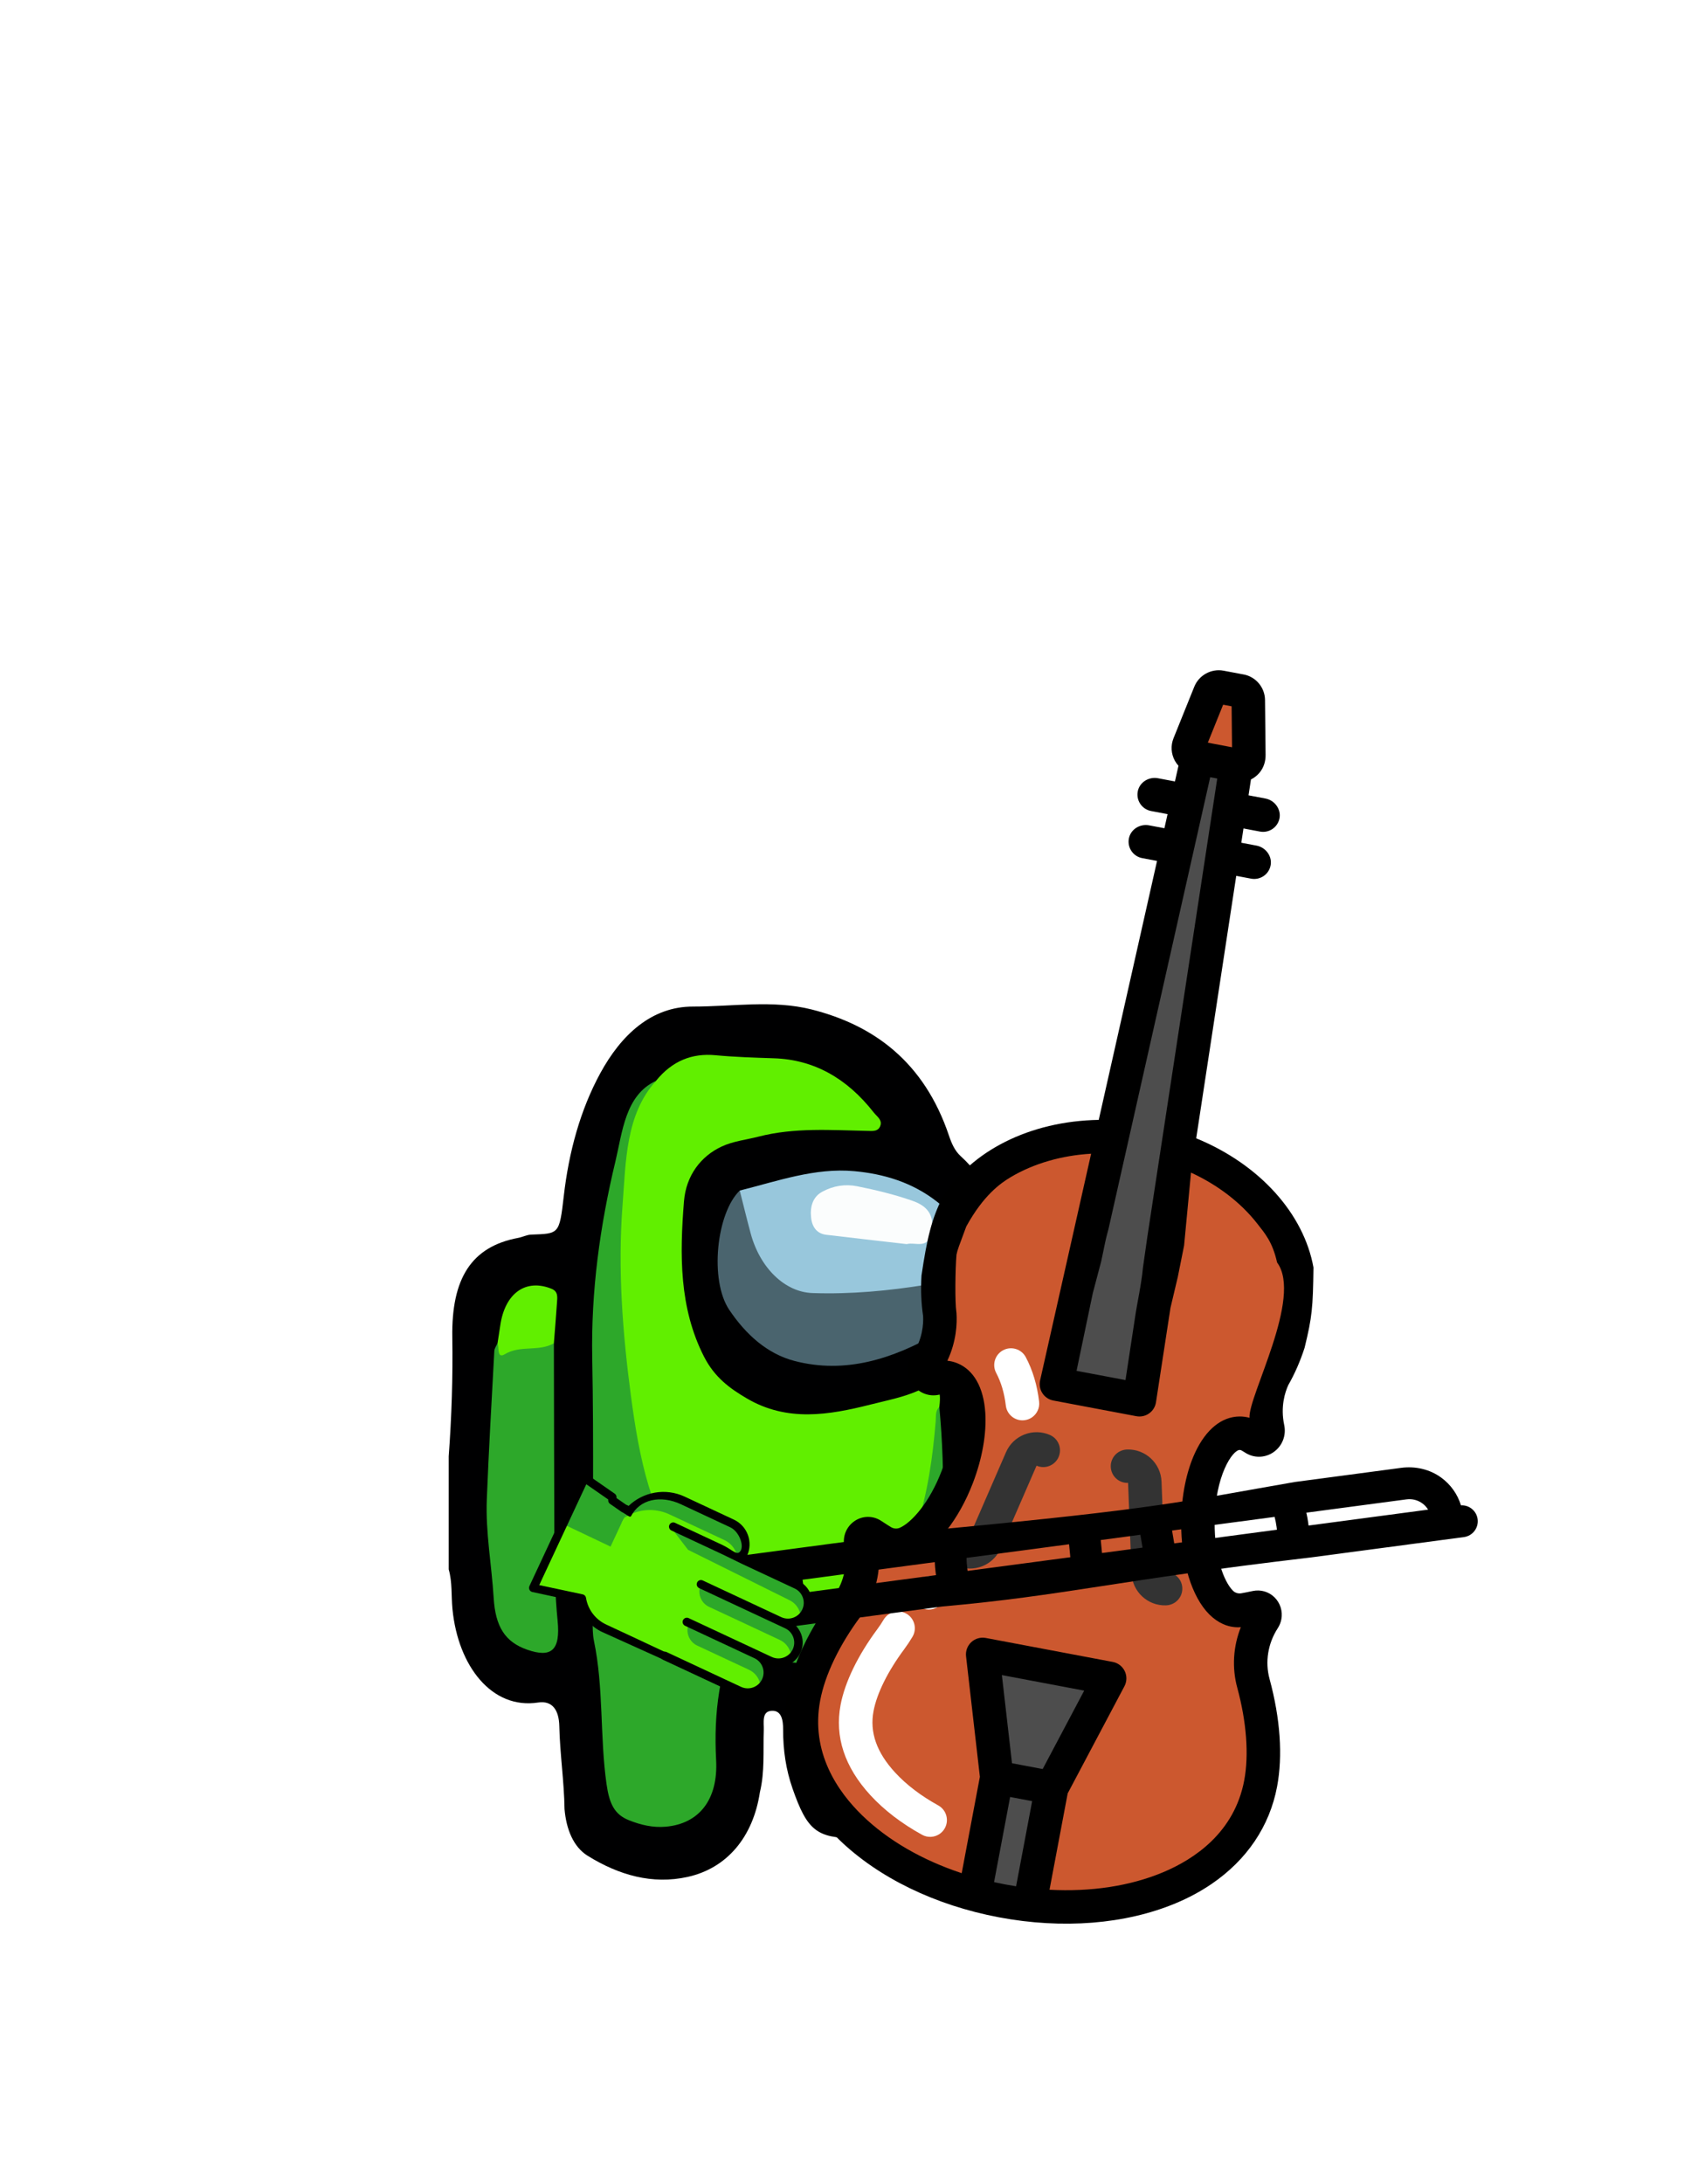 <?xml version="1.0" encoding="UTF-8" standalone="no"?>
<svg
   xmlns:dc="http://purl.org/dc/elements/1.1/"
   xmlns:cc="http://creativecommons.org/ns#"
   xmlns:rdf="http://www.w3.org/1999/02/22-rdf-syntax-ns#"
   xmlns:svg="http://www.w3.org/2000/svg"
   xmlns="http://www.w3.org/2000/svg"
   xmlns:sodipodi="http://sodipodi.sourceforge.net/DTD/sodipodi-0.dtd"
   xmlns:inkscape="http://www.inkscape.org/namespaces/inkscape"
   sodipodi:docname="charviola.svg"
   inkscape:version="1.0 (4035a4f, 2020-05-01)"
   id="svg2385"
   version="1.1"
   viewBox="0 0 70 90"
   height="90mm"
   width="70mm">
  <defs
     id="defs2379">
    <filter
       inkscape:collect="always"
       style="color-interpolation-filters:sRGB"
       id="filter39359-5"
       x="-0.002"
       width="1.004"
       y="-0.002"
       height="1.003">
      <feGaussianBlur
         inkscape:collect="always"
         stdDeviation="0.019"
         id="feGaussianBlur39361-3" />
    </filter>
    <filter
       inkscape:collect="always"
       style="color-interpolation-filters:sRGB"
       id="filter39355-9"
       x="-0.01"
       width="1.019"
       y="-0.013"
       height="1.026">
      <feGaussianBlur
         inkscape:collect="always"
         stdDeviation="0.138"
         id="feGaussianBlur39357-9" />
    </filter>
    <filter
       height="1.007"
       y="-0.004"
       width="1.005"
       x="-0.002"
       id="filter5737"
       style="color-interpolation-filters:sRGB"
       inkscape:collect="always">
      <feGaussianBlur
         id="feGaussianBlur5739"
         stdDeviation="0.049"
         inkscape:collect="always" />
    </filter>
    <filter
       height="1.012"
       y="-0.006"
       width="1.006"
       x="-0.003"
       id="filter5733"
       style="color-interpolation-filters:sRGB"
       inkscape:collect="always">
      <feGaussianBlur
         id="feGaussianBlur5735"
         stdDeviation="0.057"
         inkscape:collect="always" />
    </filter>
  </defs>
  <sodipodi:namedview
     inkscape:window-maximized="0"
     inkscape:window-y="23"
     inkscape:window-x="0"
     inkscape:window-height="930"
     inkscape:window-width="1280"
     inkscape:snap-global="false"
     showgrid="false"
     inkscape:document-rotation="0"
     inkscape:current-layer="layer1"
     inkscape:document-units="mm"
     inkscape:cy="218.32642"
     inkscape:cx="152.20899"
     inkscape:zoom="2.8"
     inkscape:pageshadow="2"
     inkscape:pageopacity="0.0"
     borderopacity="1.0"
     bordercolor="#666666"
     pagecolor="#ffffff"
     id="base" />
  <g
     style="display:inline"
     id="layer1"
     inkscape:groupmode="layer"
     inkscape:label="Layer 1">
    <g
       transform="matrix(0.441,0,0,0.528,-69.704,93.791)"
       id="g5674">
      <g
         transform="matrix(0.353,0,0,-0.353,200.004,-55.159)"
         id="g4094">
        <path
           id="path4096"
           style="fill:#000001;fill-opacity:1;fill-rule:nonzero;stroke:none"
           d="m 0,0 v 25 c 0.783,8.753 1.114,17.535 0.954,26.309 -0.238,12.993 5.029,20.045 17.451,21.98 1.149,0.179 2.262,0.685 3.419,0.721 7.382,0.236 7.479,-0.02 8.653,8.541 1.338,9.759 4.399,19.069 9.654,27.125 5.545,8.503 13.56,14.764 24.574,14.753 10.483,-0.011 21.17,1.514 31.414,-0.646 16.295,-3.436 29.765,-11.479 36.382,-27.939 0.702,-1.744 1.561,-3.329 3.061,-4.472 C 142.664,85.962 146.687,78.773 148,70 V 58 c -0.857,-4.582 -2.449,-8.748 -5.276,-12.616 -2.499,-3.417 -1.818,-7.849 -0.943,-11.614 3.49,-15.008 0.813,-29.708 -1.496,-44.465 -1.357,-8.675 -2.975,-17.309 -4.03,-26.031 -0.684,-5.654 -2.009,-11.111 -5.312,-15.903 -2.911,-4.937 -7.355,-6.902 -12.941,-6.799 -3.481,0.064 -6.967,0 -10.449,0.004 -10.08,0.008 -12.639,1.717 -16.504,10.994 -1.737,4.153 -2.508,8.489 -2.487,12.996 0.01,2.076 -0.4,4.302 -3.054,4.172 -2.683,-0.133 -2.006,-2.601 -2.072,-4.247 -0.184,-4.593 0.287,-9.227 -1.024,-13.741 -1.8,-9.916 -8.701,-16.799 -19.113,-18.732 -9.371,-1.742 -18.246,0.395 -26.502,4.669 -3.818,1.975 -5.675,5.928 -6.125,10.321 -0.103,6.134 -1.219,12.191 -1.382,18.326 -0.093,3.508 -1.781,5.723 -5.629,5.232 C 11.435,-30.994 2.473,-21.406 0.996,-8.773 0.654,-5.851 0.983,-2.847 0,0" />
      </g>
      <g
         transform="matrix(0.353,0,0,-0.353,219.377,-93.282)"
         id="g4102">
        <path
           id="path4104"
           style="fill:#61ef00;fill-opacity:1;fill-rule:evenodd;stroke:none"
           d="M 0,0 C 4.33,4.463 9.598,6.156 15.766,5.673 20.904,5.272 26.066,5.136 31.222,4.998 41.741,4.717 50.52,0.653 57.682,-6.994 c 0.773,-0.826 2.197,-1.556 1.796,-2.781 -0.496,-1.512 -2.195,-1.299 -3.468,-1.279 -9.649,0.157 -19.314,0.781 -28.864,-1.273 -3.248,-0.699 -6.652,-0.992 -9.712,-2.173 -5.475,-2.115 -9.455,-6.366 -10.01,-12.132 -1.135,-11.785 -1.293,-23.531 5.312,-34.341 2.813,-4.602 6.86,-7.032 11.329,-9.223 10.695,-5.244 21.71,-3.689 32.724,-1.366 4.388,0.926 8.893,1.636 13.051,3.215 4.277,1.626 5.931,0.958 5.207,-3.736 -0.682,-5.881 -0.295,-11.815 -1.818,-17.678 -4.743,-18.254 -11.119,-23.457 -29.8,-24.764 -10.84,-0.759 -21.103,2.241 -31.511,4.046 -5.971,1.035 -8.68,7.071 -11.161,11.994 -5.503,10.922 -7.889,22.7 -9.426,34.886 -1.403,11.124 -1.272,22.192 -1.792,33.294 -0.393,8.397 2.62,15.984 4.424,23.846 C -5.389,-3.636 -2.266,-1.946 0,0" />
      </g>
      <g
         transform="matrix(0.353,0,0,-0.353,219.377,-93.282)"
         id="g4106">
        <path
           id="path4108"
           style="fill:#2da82a;fill-opacity:1;fill-rule:evenodd;stroke:none"
           d="m 0,0 c -8.045,-7.487 -7.949,-17.759 -8.84,-27.432 -1.3,-14.113 0.006,-28.303 2.215,-42.2 2.143,-13.486 5.277,-27.01 15.19,-37.614 1.144,-1.224 2.208,-1.885 3.72,-2.028 10.34,-0.987 20.347,-5.114 30.906,-3.702 4.866,0.652 9.813,0.578 14.591,2.573 5.694,2.377 9.15,6.464 11.261,11.856 2.919,7.458 4.25,15.316 5.037,23.263 0.113,1.142 -0.129,2.367 0.967,3.202 1.703,-15.267 1.207,-30.348 -1.328,-45.606 -1.803,-10.852 -6.373,-21.372 -4.698,-32.827 0.514,-3.507 -1.505,-6.117 -5.685,-6.836 -4.173,-0.718 -8.306,-0.628 -12.438,-0.449 -5.22,0.225 -4.457,5.122 -5.635,8.249 -1.154,3.06 0.901,6.178 0.829,9.338 -0.099,4.368 4.148,3.587 6.304,5.251 2.444,1.884 5.593,2.866 7.451,5.834 -2.665,2.058 -5.202,0.08 -7.679,0.084 -8.152,0.009 -16.273,-0.046 -24.322,1.727 -7.288,1.605 -9.661,-0.34 -11.057,-7.518 -0.992,-5.098 -1.187,-10.121 -0.853,-15.293 0.564,-8.728 -4.461,-14.09 -13.315,-14.755 -3.373,-0.253 -6.623,0.374 -9.805,1.44 -3.859,1.291 -5.174,3.7 -5.906,8.001 -1.789,10.505 -0.724,21.263 -3.33,31.641 -0.357,1.427 -0.334,2.972 -0.336,4.463 -0.017,19.329 0.334,38.665 -0.117,57.984 -0.348,14.912 2.072,29.418 6.127,43.509 C -8.894,-11.408 -8.158,-3.133 0,0" />
      </g>
      <g
         transform="matrix(0.353,0,0,-0.353,209.835,-72.802)"
         id="g4110">
        <path
           id="path4112"
           style="fill:#2da82a;fill-opacity:1;fill-rule:evenodd;stroke:none"
           d="m 0,0 c 0.041,-14.802 0.062,-29.604 0.131,-44.407 0.027,-5.646 0.189,-11.268 0.858,-16.906 0.779,-6.562 -1.63,-8.281 -8.034,-6.427 -5.915,1.712 -8.434,5.131 -8.896,11.452 -0.533,7.273 -2.165,14.475 -1.817,21.801 0.521,10.938 1.28,21.866 1.99,32.794 0.038,0.589 0.556,1.148 0.851,1.72 3.08,-1.693 6.065,0.475 9.113,0.223 C -3.874,0.091 -1.903,0.844 0,0" />
      </g>
      <g
         transform="matrix(0.353,0,0,-0.353,248.71,-79.517)"
         id="g4114">
        <path
           id="path4116"
           style="fill:#4a646e;fill-opacity:1;fill-rule:evenodd;stroke:none"
           d="m 0,0 c 1.701,-6.429 -1.258,-13.302 -8.368,-16.718 -12.001,-5.766 -24.607,-9.151 -38.099,-6.19 -7.135,1.565 -12.793,5.797 -17.216,11.283 -5.278,6.549 -3.395,21.398 2.779,26.376 2.318,-1.722 2.796,-4.387 3.575,-6.912 3.176,-10.291 8.903,-14.364 19.748,-14.572 7.144,-0.137 14.173,1.087 21.289,1.302 C -10.437,-5.255 -5.074,-2.888 0,0" />
      </g>
      <g
         transform="matrix(0.353,0,0,-0.353,248.71,-79.517)"
         id="g4118">
        <path
           id="path4120"
           style="fill:#98c7dc;fill-opacity:1;fill-rule:evenodd;stroke:none"
           d="m 0,0 c -2.457,-4.524 -7.087,-5.466 -11.399,-6.053 -10.022,-1.364 -20.128,-2.154 -30.269,-1.858 -7.297,0.212 -13.869,5.544 -16.336,13.164 -1.019,3.149 -1.937,6.331 -2.9,9.498 10.024,2.096 19.974,5.084 30.343,4.286 7.769,-0.598 15.356,-2.452 21.998,-6.816 C -4.158,9.326 -0.863,5.468 0,0" />
      </g>
      <g
         transform="matrix(0.353,0,0,-0.353,209.835,-72.802)"
         id="g4122">
        <path
           id="path4124"
           style="fill:#61ef00;fill-opacity:1;fill-rule:evenodd;stroke:none"
           d="m 0,0 c -4.111,-1.924 -8.835,-0.319 -13.016,-2.42 -2.088,-1.048 -1.442,1.451 -1.901,2.447 0.24,1.299 0.496,2.596 0.719,3.898 1.228,7.169 6.765,10.434 13.572,8.136 C 1.209,11.441 0.917,10.168 0.816,8.892 0.583,5.925 0.277,2.964 0,0" />
      </g>
      <g
         transform="matrix(0.353,0,0,-0.353,242.815,-80.544)"
         id="g4126">
        <path
           id="path4128"
           style="fill:#fbfdfd;fill-opacity:1;fill-rule:evenodd;stroke:none"
           d="m 0,0 c -7.18,0.692 -14.25,1.358 -21.316,2.064 -2.26,0.226 -3.696,1.528 -3.991,3.764 -0.331,2.51 0.484,4.625 2.932,5.743 2.941,1.344 6.129,1.742 9.244,1.222 C -8.247,11.978 -3.363,10.996 1.387,9.622 4.42,8.744 7.414,7.181 6.68,3 5.908,-1.388 2.371,0.535 0,0" />
      </g>
    </g>
    <g
       style="display:inline"
       transform="matrix(0.252,-0.172,0.172,0.252,-14.552,46.578)"
       id="g1132">
      <path
         id="path42858"
         d="m 109.165,160.192 12.341,12.345 -14.793,7.791 -11.386,11.383 c -0.95,-0.808 -1.876,-1.664 -2.774,-2.563 -0.899,-0.899 -1.755,-1.824 -2.563,-2.774 l 11.383,-11.386 z"
         style="fill:#4d4d4d;stroke-width:0.265" />
      <path
         id="path42860"
         d="m 211.287,72.354 c 0.44,0.437 0.507,1.125 0.163,1.64 l -4.158,6.233 c -0.455,0.682 -1.423,0.778 -2.002,0.196 l -0.121,-0.117 -3.772,-3.772 -0.117,-0.121 c -0.582,-0.579 -0.486,-1.547 0.196,-2.002 l 6.233,-4.158 c 0.516,-0.344 1.203,-0.277 1.64,0.163 z"
         style="fill:#cc582f;stroke-width:0.265" />
      <polygon
         id="polygon42862"
         points="224.929,256.56 319.576,168.329 464.63,33.111 478.887,47.367 343.657,192.432 255.438,287.068 "
         style="fill:#4d4d4d"
         transform="matrix(0.265,0,0,0.265,78.464,67.772)" />
      <path
         id="path42864"
         d="m 169.39,118.687 c 6.561,8.85 7.686,20.399 1.119,26.963 -2.795,2.798 -5.292,4.577 -7.795,5.786 -1.173,0.684 -3.296,2.283 -4.529,5.289 -0.425,1.034 -1.876,1.082 -2.283,0.075 -0.075,-0.181 -0.127,-0.302 -0.151,-0.329 -0.232,-0.588 -0.588,-1.058 -1.071,-1.381 -2.548,-1.704 -7.668,1.324 -11.437,6.757 -3.766,5.433 -4.761,11.22 -2.216,12.921 0.302,0.202 1.285,0.624 2.258,1.025 0.684,0.283 0.769,1.152 0.287,1.637 -0.097,0.093 -0.214,0.175 -0.353,0.232 -2.81,1.179 -5.048,3.501 -6.043,6.374 -1.652,4.77 -4.016,8.928 -6.821,11.732 -8.874,8.871 -23.619,5.681 -35.029,-4.059 l 11.386,-11.383 14.793,-7.791 -12.341,-12.345 -7.791,14.796 -11.383,11.386 C 80.252,174.964 77.059,160.217 85.93,151.346 c 2.804,-2.804 6.962,-5.171 11.739,-6.821 1.52,-0.528 2.886,-1.402 4.01,-2.527 1.001,-1.001 1.803,-2.192 2.358,-3.516 0.356,-0.844 1.535,-0.887 1.872,-0.066 0.398,0.971 0.826,1.96 1.025,2.258 1.704,2.545 7.49,1.55 12.917,-2.219 5.437,-3.769 8.461,-8.889 6.76,-11.431 -0.326,-0.486 -0.793,-0.841 -1.381,-1.073 -0.024,-0.024 -0.148,-0.075 -0.329,-0.151 -1.007,-0.407 -0.962,-1.857 0.075,-2.283 3.006,-1.23 4.601,-3.359 5.292,-4.526 1.203,-2.506 2.985,-5.002 5.78,-7.8 6.567,-6.564 18.113,-5.442 26.969,1.119 l -25.042,23.344 8.072,8.072 z"
         style="fill:#cc582f;stroke-width:0.265" />
      <g
         id="g42872"
         transform="matrix(0.265,0,0,0.265,78.464,67.772)">
        <path
           id="path42866"
           d="m 46.138,411.954 c -3.121,0 -6.13,-1.716 -7.634,-4.693 -5.397,-10.676 -8.89,-21.277 -10.382,-31.508 -2.802,-19.227 1.703,-34.901 13.391,-46.59 8.326,-8.325 21.555,-15.896 37.251,-21.317 1.797,-0.625 3.609,-1.358 5.37,-2.179 4.28,-1.993 9.364,-0.139 11.356,4.14 1.992,4.279 0.139,9.363 -4.14,11.357 -2.285,1.063 -4.637,2.018 -6.993,2.835 -13.309,4.596 -24.228,10.721 -30.758,17.251 -7.77,7.771 -10.571,18.249 -8.562,32.035 1.225,8.4 4.16,17.236 8.723,26.261 2.13,4.213 0.441,9.354 -3.772,11.484 -1.237,0.628 -2.553,0.924 -3.85,0.924 z"
           style="fill:#ffffff" />
        <path
           id="path42868"
           d="m 110.839,315.889 c -3.575,0 -6.842,-2.303 -8.045,-5.667 -1.217,-3.405 -0.109,-7.354 2.749,-9.589 6.178,-4.833 15.399,0.882 13.626,8.586 -0.886,3.847 -4.361,6.67 -8.33,6.67 z"
           style="fill:#ffffff" />
        <path
           id="path42870"
           d="m 204.669,263.156 c -1.332,0 -2.685,-0.312 -3.948,-0.972 -4.185,-2.185 -5.806,-7.348 -3.622,-11.532 2.931,-5.616 4.72,-11.171 5.316,-16.508 0.523,-4.691 4.757,-8.072 9.443,-7.546 4.692,0.523 8.07,4.751 7.547,9.443 -0.831,7.446 -3.238,15.024 -7.151,22.522 -1.526,2.92 -4.502,4.593 -7.585,4.593 z"
           style="fill:#ffffff" />
      </g>
      <path
         style="fill:#000000;stroke-width:0.265"
         d="m 212.887,70.753 -1.938,-1.938 c -1.197,-1.197 -3.088,-1.384 -4.497,-0.444 l -6.231,4.159 c -0.891,0.595 -1.462,1.547 -1.567,2.613 -0.028,0.283 -0.02,0.564 0.018,0.839 l -1.587,1.479 -1.648,-1.648 c -0.876,-0.876 -2.314,-0.964 -3.215,-0.115 -0.933,0.878 -0.95,2.347 -0.05,3.246 l 1.603,1.603 -1.428,1.331 -1.487,-1.487 c -0.876,-0.876 -2.314,-0.964 -3.215,-0.115 -0.933,0.878 -0.95,2.347 -0.05,3.246 l 1.442,1.442 -26.223,24.445 c -7.796,-5.129 -16.634,-6.249 -23.345,-3.251 -2.826,1.56 -4.818,3.357 -8.289,7.115 -1.18,1.528 -2.132,3.053 -2.904,4.642 -0.566,0.933 -1.83,2.557 -4.161,3.509 -1.344,0.553 -2.21,1.845 -2.206,3.292 0.004,1.406 0.845,2.654 2.13,3.173 0.036,0.015 0.272,0.13 0.364,0.166 0.242,0.095 0.311,0.197 0.329,0.223 0.536,0.801 -0.963,4.707 -6.17,8.318 -3.783,2.626 -7.321,3.479 -9.007,3.159 -0.004,-5.3e-4 -0.007,-0.002 -0.011,-0.002 -0.409,-0.079 -0.747,-0.361 -0.92,-0.739 -0.131,-0.287 -0.331,-0.745 -0.626,-1.464 -0.497,-1.205 -1.664,-1.986 -2.973,-1.99 h -0.01 c -1.34,0 -2.542,0.801 -3.063,2.044 -0.441,1.052 -1.072,1.992 -1.874,2.794 -0.897,0.897 -1.987,1.585 -3.15,1.988 -5.237,1.809 -9.593,4.354 -12.597,7.358 -5.05,5.05 -6.929,12.216 -5.292,20.178 1.488,7.233 5.719,14.629 11.915,20.825 6.195,6.195 13.589,10.425 20.822,11.912 1.875,0.386 3.706,0.576 5.476,0.576 5.744,0 10.842,-2.008 14.702,-5.868 3.001,-3.001 5.546,-7.355 7.361,-12.593 0.777,-2.246 2.519,-4.079 4.77,-5.024 0.41,-0.17 0.775,-0.414 1.085,-0.723 0.783,-0.783 1.122,-1.899 0.906,-2.984 -0.21,-1.055 -0.931,-1.93 -1.933,-2.345 -0.72,-0.295 -1.175,-0.494 -1.459,-0.623 -0.377,-0.172 -0.658,-0.509 -0.737,-0.916 -5.3e-4,-0.004 -0.002,-0.007 -0.002,-0.011 -0.32,-1.686 0.532,-5.225 3.158,-9.013 3.61,-5.206 7.518,-6.703 8.316,-6.169 0.032,0.022 0.131,0.088 0.23,0.337 0.034,0.085 0.156,0.342 0.156,0.342 0.525,1.297 1.772,2.138 3.179,2.142 h 0.011 c 1.443,0 2.73,-0.865 3.283,-2.209 0.959,-2.34 2.58,-3.595 3.509,-4.154 1.589,-0.775 3.114,-1.728 4.641,-2.907 3.205,-2.874 4.016,-3.874 7.114,-8.289 2.997,-6.71 1.876,-15.546 -3.252,-23.34 l 24.448,-26.226 1.443,1.443 c 0.441,0.441 1.02,0.663 1.599,0.663 0.561,0 1.122,-0.207 1.558,-0.623 0.924,-0.879 0.874,-2.405 -0.028,-3.306 l -1.486,-1.486 1.331,-1.428 1.603,1.603 c 0.441,0.442 1.02,0.663 1.599,0.663 0.561,0 1.123,-0.208 1.559,-0.623 0.923,-0.879 0.873,-2.404 -0.028,-3.306 l -1.647,-1.647 1.481,-1.588 c 0.16,0.022 0.321,0.037 0.484,0.037 0.367,0 0.739,-0.056 1.108,-0.174 0.784,-0.252 1.445,-0.79 1.902,-1.475 l 4.116,-6.166 c 0.946,-1.414 0.76,-3.296 -0.442,-4.498 z m -57.272,51.551 45.728,-42.629 0.684,0.684 -42.629,45.728 -2.897,3.169 c -1.427,1.733 -3.5,3.664 -4.535,4.803 l -5.976,6.411 -4.758,-4.758 7.723,-7.425 3.349,-2.897 c 2.109,-2.003 1.835,-1.823 3.31,-3.086 z m -48.481,55.246 -2.983,-2.983 5.584,-10.605 8.004,8.004 z m -5.76,0.637 2.141,2.141 -8.275,8.275 c -0.366,-0.343 -0.729,-0.693 -1.087,-1.052 -0.359,-0.359 -0.71,-0.722 -1.054,-1.089 z m 55.583,-24.065 c -0.295,-0.348 -0.635,-0.653 -1.019,-0.91 -1.994,-1.334 -4.718,-1.109 -7.667,0.634 -2.434,1.439 -4.879,3.823 -6.884,6.714 -3.024,4.362 -4.512,9.126 -3.884,12.434 0.304,1.601 1.089,2.865 2.265,3.651 0.073,0.049 0.16,0.104 0.283,0.173 -2.323,1.567 -4.094,3.835 -5.008,6.479 -1.568,4.528 -3.8,8.39 -6.284,10.874 -5.048,5.048 -11.524,4.994 -16.068,4.06 -4.713,-0.969 -9.536,-3.297 -13.985,-6.695 l 9.367,-9.367 14.492,-7.63 c 0.636,-0.335 1.075,-0.952 1.182,-1.662 0.108,-0.71 -0.129,-1.43 -0.637,-1.938 l -12.345,-12.345 c -0.508,-0.508 -1.228,-0.745 -1.938,-0.637 -0.71,0.108 -1.328,0.547 -1.662,1.182 l -7.63,14.492 -9.367,9.367 c -3.399,-4.449 -5.727,-9.273 -6.696,-13.986 -0.935,-4.544 -0.989,-11.02 4.06,-16.068 2.486,-2.486 6.348,-4.717 10.879,-6.282 1.807,-0.627 3.491,-1.687 4.868,-3.064 0.6,-0.6 1.137,-1.251 1.608,-1.948 0.066,0.118 0.12,0.206 0.17,0.279 0.791,1.182 2.056,1.967 3.66,2.271 3.309,0.627 8.071,-0.863 12.427,-3.887 2.891,-2.004 5.275,-4.449 6.715,-6.883 1.744,-2.949 1.97,-5.671 0.633,-7.671 -0.257,-0.382 -0.561,-0.721 -0.909,-1.015 2.513,-1.48 3.95,-3.442 4.637,-4.603 0.033,-0.056 0.063,-0.113 0.091,-0.171 0.564,-1.174 3.087,-4.797 4.369,-6.364 0.527,-0.511 0.877,-0.722 3.233,-2.396 4.292,-2.174 7.101,-2.224 8.745,-2.119 3.585,0.229 7.31,1.459 10.733,3.51 l -10.96,10.218 -11.993,11.181 c -0.449,0.418 -0.708,1.001 -0.719,1.615 -0.011,0.613 0.228,1.205 0.662,1.639 l 8.07,8.07 c 0.425,0.425 1,0.663 1.599,0.663 0.013,0 0.026,0 0.039,-2.7e-4 0.614,-0.011 1.196,-0.27 1.614,-0.719 l 8.807,-9.43 3.168,-2.886 3.091,-3.023 6.329,-7.613 c 2.051,3.423 3.28,7.147 3.509,10.732 0.105,1.643 0.319,3.19 -0.745,5.85 0.239,5.856 -13.419,12.701 -14.905,15.225 z m 49.103,-76.126 -2.354,-2.354 4.602,-3.071 0.824,0.824 z"
         id="path42874"
         sodipodi:nodetypes="csccccccsccccsccccccccccccccscsssccccscssccsccsccccccssccccccsscccccsccccscccccccccccccccccccccccccccccccsccccccccsssccccsccsccccccccccccccccscsccccccsccccccc" />
      <path
         style="fill:#333333;stroke-width:0.265"
         d="m 140.86,148.323 c -1.058,-0.664 -2.456,-0.354 -3.12,0.704 -0.664,1.058 -0.347,2.444 0.711,3.109 l -6.495,10.346 c -1.322,2.106 -0.684,4.895 1.422,6.217 0.376,0.236 0.795,0.349 1.209,0.349 0.75,0 1.483,-0.371 1.911,-1.053 0.664,-1.058 0.347,-2.444 -0.711,-3.109 l 6.495,-10.346 c 1.322,-2.106 0.684,-4.895 -1.422,-6.217 z"
         id="path42876" />
      <path
         style="fill:#333333;stroke-width:0.265"
         d="m 132.665,143.958 c 1.058,-0.664 1.377,-2.06 0.713,-3.118 -0.641,-1.02 -1.64,-1.73 -2.814,-1.999 -1.174,-0.268 -2.383,-0.064 -3.403,0.577 l -10.327,6.5 -5.3e-4,-0.001 c -0.664,-1.058 -2.06,-1.377 -3.118,-0.713 -1.058,0.664 -1.377,2.06 -0.713,3.118 0.641,1.02 1.64,1.73 2.814,1.999 0.337,0.077 0.677,0.115 1.014,0.115 0.838,0 1.661,-0.235 2.389,-0.692 l 10.328,-6.499 c 0.664,1.058 2.059,1.378 3.118,0.714 z"
         id="path42878" />
    </g>
    <g
       transform="matrix(0.705,0,0,0.705,12.042,24.555)"
       id="g8076">
      <path
         id="path42874-5"
         d="m 58.634,51.788 6.215,-0.826 c 0.825,-0.11 1.672,0.078 2.344,0.569 0.559,0.408 0.958,0.974 1.155,1.621 0.482,-0.026 0.911,0.322 0.975,0.808 0.068,0.511 -0.291,0.98 -0.802,1.048 l -8.954,1.191 c -11.5,1.352 -14.342,2.224 -21.549,2.866 l -8.745,1.163 v 0 0 l -7.406,0.985 c -0.255,0.034 -0.501,-0.039 -0.69,-0.184 -0.184,-0.141 -0.316,-0.349 -0.355,-0.595 -0.082,-0.52 0.317,-1.007 0.838,-1.077 l 2.854,-0.379 -0.221,-1.659 c -0.017,-0.129 -0.015,-0.261 0.02,-0.387 0.104,-0.377 0.417,-0.635 0.779,-0.683 L 37.764,54.564 C 50.877,53.327 51.993,52.938 58.634,51.788 Z m -19.131,5.196 6.004,-0.798 -0.074,-0.759 -5.996,0.797 c 0.003,0.195 0.017,0.395 0.043,0.599 0.007,0.054 0.015,0.107 0.023,0.161 z m 7.856,-1.045 2.371,-0.315 -0.127,-0.752 -2.318,0.308 z m 10.093,-2.111 -5.997,0.797 0.127,0.752 6.005,-0.799 c -0.007,-0.053 -0.013,-0.107 -0.02,-0.161 -0.027,-0.204 -0.066,-0.4 -0.115,-0.589 z M 66.428,53.404 C 66.346,53.271 66.242,53.153 66.115,53.056 65.842,52.848 65.505,52.758 65.165,52.803 l -5.856,0.779 c 0.043,0.194 0.082,0.391 0.108,0.591 0.007,0.054 0.013,0.107 0.02,0.161 z m -40.065,5.328 1.737,-0.231 -0.1,-0.755 -1.737,0.231 z m 3.486,-1.232 0.1,0.755 7.703,-1.024 c -0.007,-0.054 -0.015,-0.107 -0.022,-0.161 -0.027,-0.2 -0.041,-0.399 -0.05,-0.598 z"
         style="display:inline;fill:#000000;stroke-width:0.109"
         sodipodi:nodetypes="cssccsccccccscccscccccccccccccccccccsccsccsccccccccccscc" />
      <g
         style="display:inline"
         inkscape:label="righthand"
         transform="matrix(0.152,0.071,-0.071,0.152,31.798,17.961)"
         id="g38567-4">
        <path
           sodipodi:nodetypes="ccccccscscscssccsscc"
           style="display:inline;fill:#61ef00;fill-opacity:1;stroke-width:0.197"
           d="m 21.739,255.864 -14.89,3.136 -2.089,-40.531 17.515,3.811 h 7.022 l 1.58,-1.367 h 57.125 c 1.93,0 3.675,0.782 4.938,2.047 1.265,1.263 2.047,3.008 2.047,4.938 0,3.857 -3.128,6.985 -6.985,6.985 h 2.862 c 1.93,0 3.675,0.782 4.94,2.047 1.265,1.263 2.047,3.008 2.047,4.938 0,3.859 -3.128,6.987 -6.985,6.987 h -5.273 c 1.93,0 3.675,0.782 4.938,2.047 1.265,1.263 2.047,3.01 2.047,4.938 0,3.857 -3.128,6.985 -6.985,6.985 h -22.672 c -20.379,-0.57 -31.588,6.624 -41.184,-6.96 z"
           fill="#e49542"
           id="path37603-9" />
        <path
           id="path37605-1"
           d="M 23.695,236.326 4.492,236.192 4.76,218.469 22.275,222.281 h 2.168 c -0.487,1.53 -0.749,3.161 -0.749,4.854 z"
           sodipodi:nodetypes="cccccsc"
           style="display:inline;fill:#2da82a;fill-opacity:1;stroke-width:0.197;filter:url(#filter39359-5)" />
        <path
           id="path37609-59"
           d="m 57.8,234.883 h 33.066 c 1.928,0 3.676,0.782 4.941,2.046 1.263,1.265 2.046,3.011 2.046,4.941 0,1.059 -0.236,2.065 -0.658,2.964 -0.346,-0.738 -0.818,-1.407 -1.387,-1.976 -1.265,-1.263 -3.012,-2.046 -4.941,-2.046 H 63.729 c -3.274,0 -5.929,-2.654 -5.929,-5.929 z"
           style="display:inline;opacity:1;fill:#2da82a;fill-opacity:1;stroke-width:0.197;filter:url(#filter39355-9)" />
        <path
           id="path37611-8"
           d="m 59.756,248.854 h 25.839 c 1.928,0 3.676,0.782 4.941,2.046 1.263,1.265 2.046,3.011 2.046,4.941 0,1.059 -0.236,2.065 -0.658,2.964 -0.346,-0.738 -0.818,-1.407 -1.387,-1.976 -1.265,-1.263 -3.012,-2.046 -4.941,-2.046 H 65.685 c -3.274,-1.9e-4 -5.929,-2.655 -5.929,-5.929 z"
           style="display:inline;opacity:1;mix-blend-mode:normal;fill:#2da82a;fill-opacity:1;stroke-width:0.197" />
        <path
           style="display:inline;fill:#61ef00;fill-opacity:1;stroke-width:0.197"
           d="m 66.677,219.115 c 0,-4.429 -3.59,-8.019 -8.019,-8.019 h -18.927 c -8.857,0 -16.038,7.18 -16.038,16.038 h 34.964 c 4.429,0 8.019,-3.59 8.019,-8.019 z"
           fill="#e49542"
           id="path37617-3" />
        <path
           sodipodi:nodetypes="cscsccscc"
           id="path37607-09"
           d="m 39.831,221.313 48.172,-0.401 c 1.928,-0.016 3.676,0.782 4.941,2.046 1.263,1.265 2.046,3.011 2.046,4.941 0,1.059 -0.236,2.065 -0.658,2.964 -0.346,-0.738 -0.818,-1.407 -1.387,-1.976 -1.265,-1.263 -3.012,-2.046 -4.941,-2.046 L 48.651,225.905 Z"
           style="display:inline;fill:#2da82a;fill-opacity:1;stroke-width:0.197;filter:url(#filter5737)" />
        <path
           style="display:inline;fill:#2da82a;fill-opacity:1;stroke-width:0.197;filter:url(#filter5733)"
           d="m 23.812,225.186 c 0.96,-7.939 7.721,-14.09 15.919,-14.09 h 18.928 c 4.428,0 8.019,3.591 8.019,8.019 0,1.132 -0.234,2.209 -0.656,3.185 -1.233,-2.844 -4.066,-4.834 -7.362,-4.834 h -21.131 c -5.814,0 -10.903,3.092 -13.715,7.721 z"
           fill="#e27d47"
           id="path37619-0" />
        <path
           inkscape:label="path37623-7"
           sodipodi:nodetypes="ccssccsccsssssssscscssssscccsccsssscsccssccsscsccscscsssccc"
           style="display:inline;stroke-width:0.197"
           d="m 22.401,220.804 -4.668,-0.801 c -0.803,-0.138 -1.566,0.402 -1.704,1.205 -0.015,0.085 -0.021,0.168 -0.021,0.251 0,0.705 0.507,1.329 1.226,1.452 l 4.792,0.822 c 0.082,0.014 0.166,0.021 0.25,0.021 h 0.271 c 2.432,0.274 3.058,0.577 3.142,-0.141 0.267,-6.426 6.013,-11.042 14.042,-11.042 h 18.927 c 3.608,0 7.72,4.22 6.543,6.543 -0.67,1.323 -2.935,0.193 -6.543,0.193 h -18.107 c -0.815,0 -1.475,0.66 -1.475,1.475 0,0.815 0.661,1.475 1.475,1.475 h 18.107 c 4.086,0 0,0 8.913,0.128 h 20.432 c 1.473,0 2.855,0.573 3.895,1.617 1.041,1.04 1.615,2.422 1.615,3.894 0,3.036 -2.469,5.507 -5.505,5.51 -0.002,0 -0.003,-1.9e-4 -0.005,-1.9e-4 h -30.203 c -0.815,0 -1.475,0.66 -1.475,1.475 0,0.815 0.661,1.475 1.475,1.475 l 33.065,3.9e-4 c 1.472,0 2.856,0.573 3.897,1.615 1.041,1.039 1.615,2.422 1.615,3.893 0,3.039 -2.473,5.512 -5.512,5.512 l -31.963,-5.9e-4 c -0.815,0 -1.475,0.66 -1.475,1.475 0,0.815 0.661,1.475 1.475,1.475 h 26.682 c 0.004,0 0.008,5.9e-4 0.011,5.9e-4 1.472,0 2.855,0.573 3.895,1.614 1.041,1.04 1.615,2.423 1.615,3.896 0,3.037 -2.472,5.508 -5.51,5.508 l -28.667,0.001 c -0.815,0 -1.475,0.66 -1.475,1.475 0,0.815 0.661,1.475 1.475,1.475 h 22.166 c 3.936,-0.049 -3.132,-0.062 6.42,-0.001 h 0.082 c 4.665,0 8.461,-3.795 8.461,-8.459 0,-2.076 -0.743,-4.038 -2.101,-5.58 4.154,-0.536 7.374,-4.096 7.374,-8.394 0,-2.26 -0.881,-4.385 -2.48,-5.981 -0.854,-0.854 -1.858,-1.503 -2.953,-1.922 1.583,-1.539 2.569,-3.69 2.569,-6.067 0,-2.26 -0.881,-4.385 -2.478,-5.979 -1.595,-1.6 -3.72,-2.482 -5.983,-2.482 h -19.859 c 0.004,-0.107 0.008,-0.214 0.008,-0.321 0,-5.235 -4.259,-9.494 -9.494,-9.494 h -18.927 c -7.425,0 -13.786,4.646 -16.329,11.183 h -1.001 z"
           id="path37623-7" />
        <path
           sodipodi:nodetypes="sssssccccccccssssccs"
           style="display:inline;stroke-width:0.197"
           d="m 33.776,264.514 41.965,-0.535 c 0.815,-0.01 1.876,-0.126 1.876,-0.941 0,-0.815 -0.661,-1.475 -1.475,-1.475 h -42.366 c -4.12,0 -7.963,-2.038 -10.28,-5.452 -0.325,-0.479 -0.9,-0.724 -1.47,-0.626 l -15.177,3.514 v -38.781 l 9.86,1.693 c 0.803,0.138 1.566,-0.401 1.704,-1.205 0.139,-0.803 -0.402,-1.566 -1.205,-1.704 l -11.585,-1.989 c -0.429,-0.074 -0.868,0.046 -1.201,0.326 -0.332,0.28 -0.524,0.693 -0.524,1.128 v 42.282 c 0,0.435 0.192,0.848 0.524,1.128 0.333,0.28 0.772,0.4 1.201,0.326 l 15.998,-3.655 c 2.904,3.752 7.379,6.025 12.155,5.965 z"
           id="path37625-68" />
      </g>
    </g>
  </g>
</svg>
